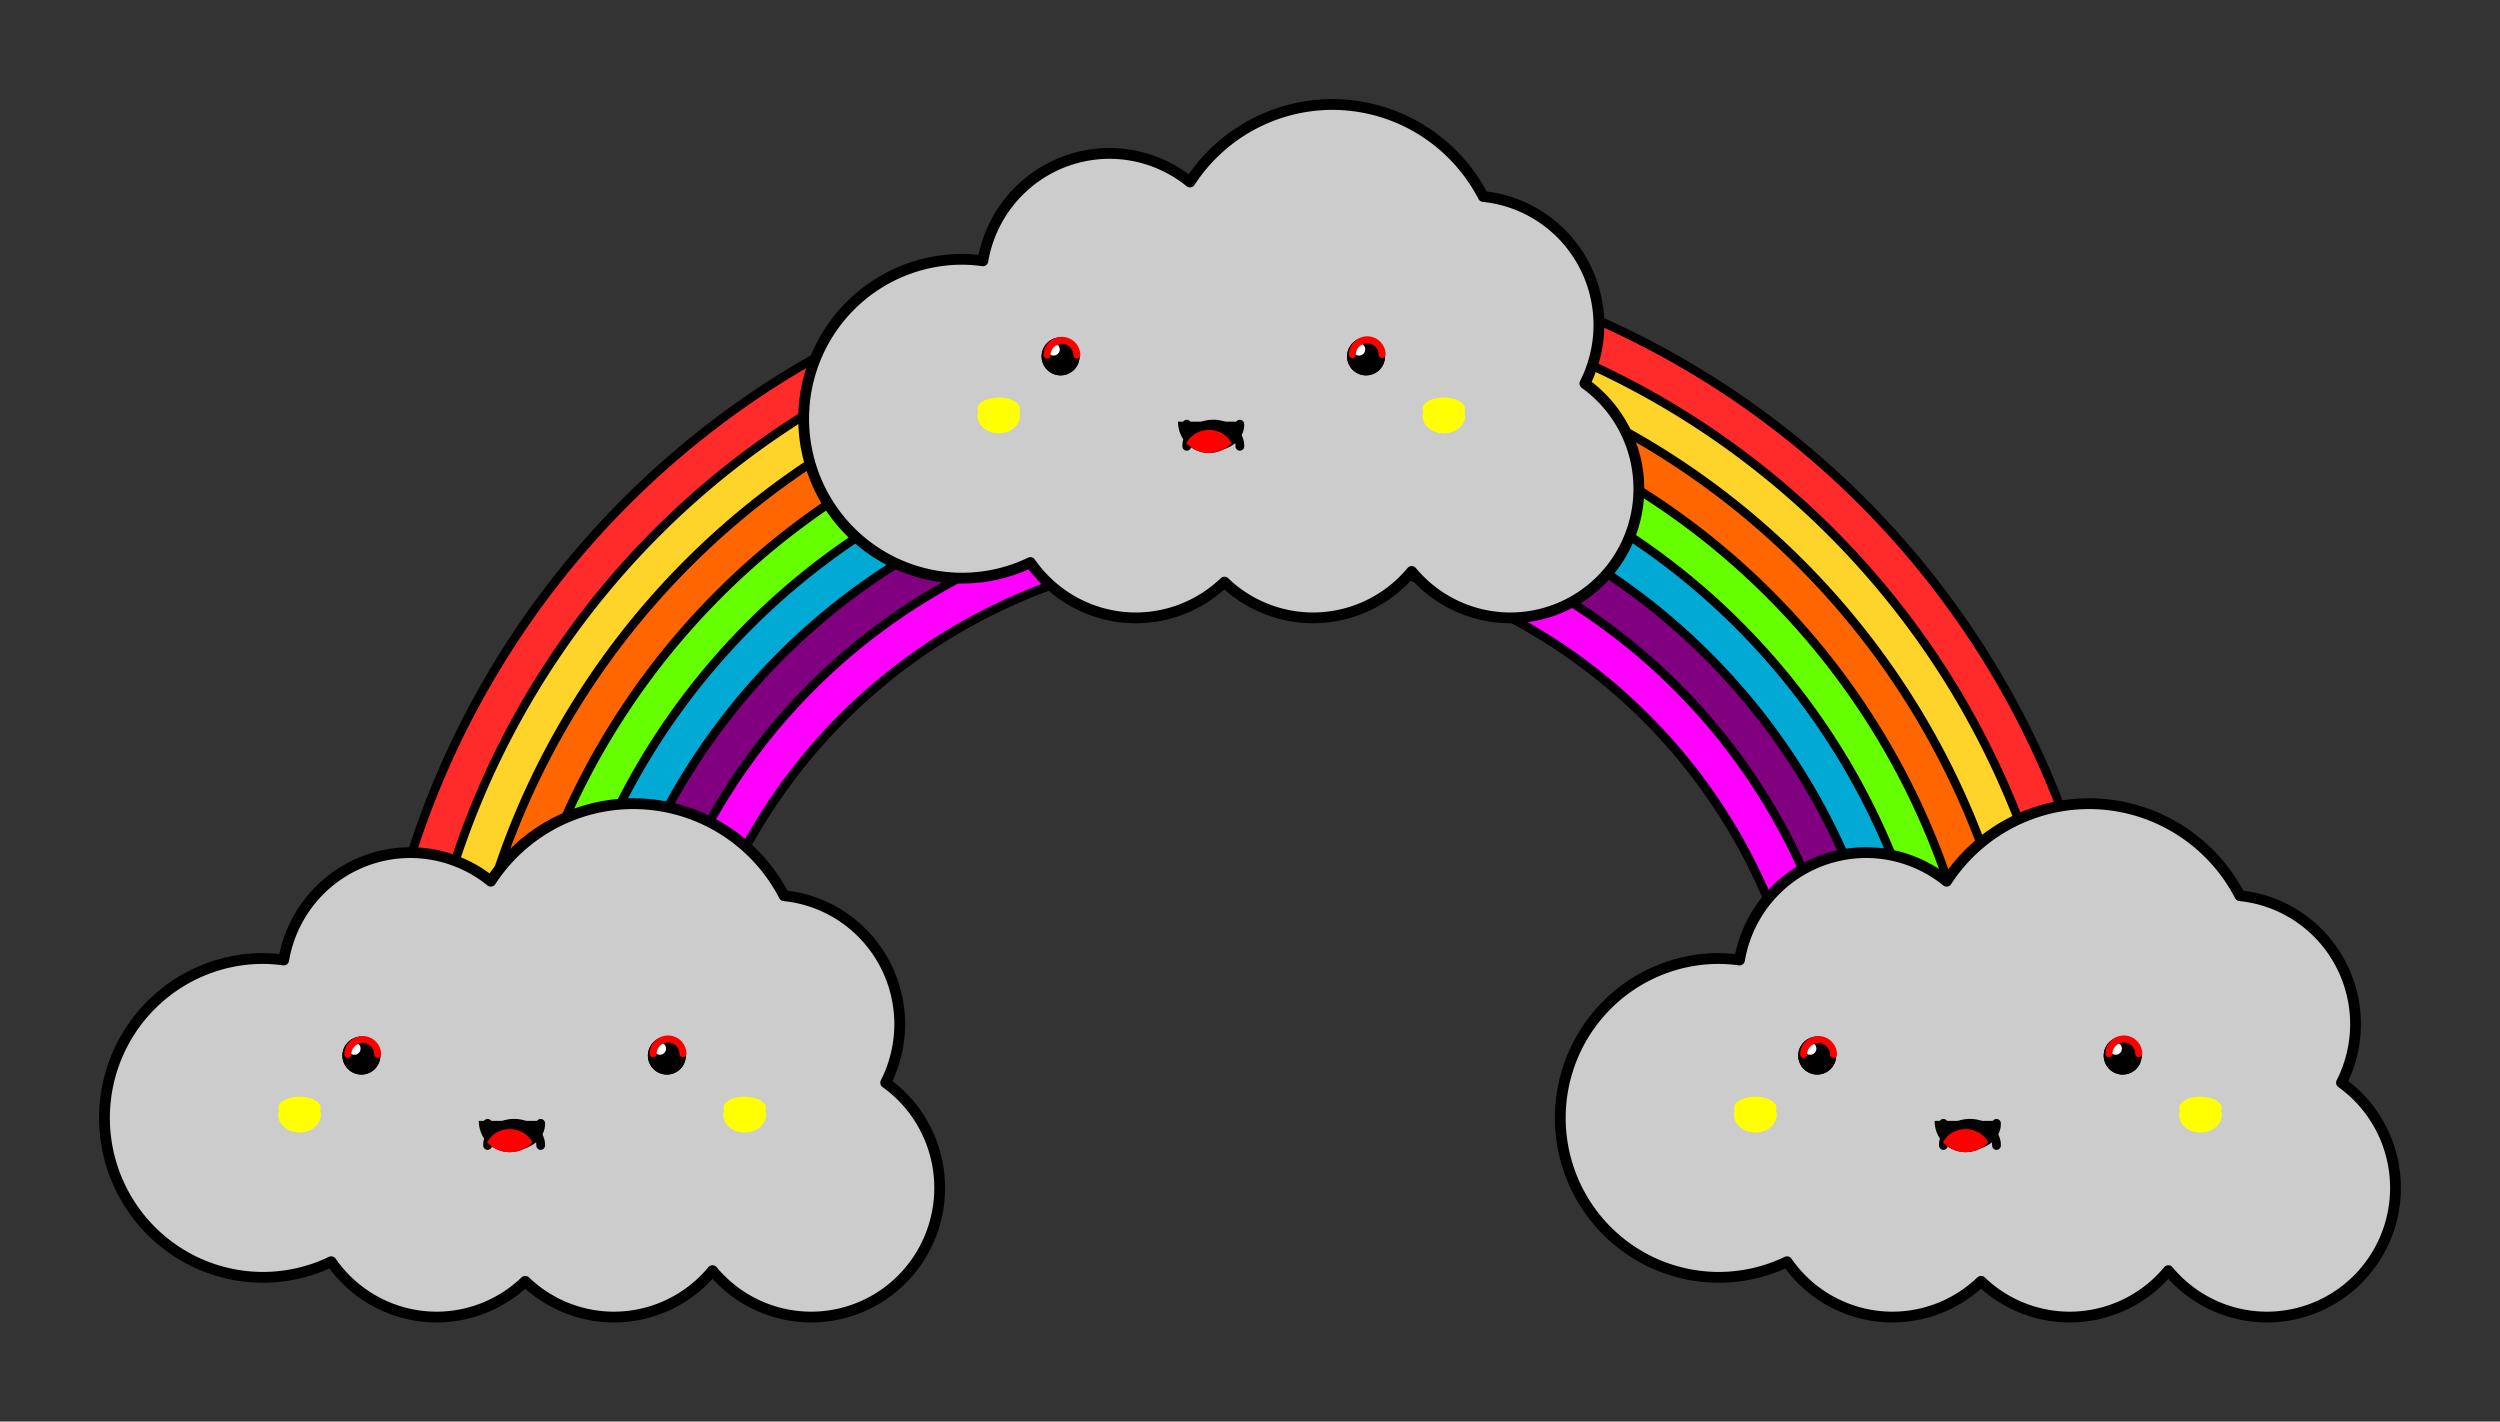 <svg xmlns="http://www.w3.org/2000/svg" xmlns:svg="http://www.w3.org/2000/svg" id="svg8" width="1430.236" height="813.263" version="1.1" viewBox="0 0 378.417 215.176"><rect x="0" y="0" width="378.417" height="215.176" fill="#333333" stroke="none"/><g id="layer1" transform="translate(622.675,-19.7)"><g id="g924" transform="translate(-164.842,37.99)"><path id="path841" d="M -269.5,18.857 A 132.291,132.292 0 0 0 -401.793,151.149 h 13.23 A 119.062,119.062 0 0 1 -269.5,32.086 119.062,119.062 0 0 1 -150.438,151.149 h 13.229 A 132.291,132.292 0 0 0 -269.5,18.857 Z" style="fill:#ff2a2a;fill-opacity:1;stroke:#000;stroke-width:1.323;stroke-linecap:round;stroke-linejoin:round;stroke-miterlimit:4;stroke-dasharray:none;stroke-dashoffset:0;stroke-opacity:1"/><path id="circle853" d="M -269.5,25.471 A 125.677,125.677 0 0 0 -395.178,151.149 h 13.229 A 112.448,112.448 0 0 1 -269.5,38.701 112.448,112.448 0 0 1 -157.053,151.149 h 13.229 A 125.677,125.677 0 0 0 -269.5,25.471 Z" style="fill:#ffd42a;fill-opacity:1;stroke:#000;stroke-width:1.323;stroke-linecap:round;stroke-linejoin:round;stroke-miterlimit:4;stroke-dasharray:none;stroke-dashoffset:0;stroke-opacity:1"/><path id="circle843" d="M -269.5,32.086 A 119.062,119.062 0 0 0 -388.563,151.149 h 13.229 A 105.833,105.833 0 0 1 -269.5,45.315 105.833,105.833 0 0 1 -163.667,151.149 h 13.229 A 119.062,119.062 0 0 0 -269.5,32.086 Z" style="fill:#f60;fill-opacity:1;stroke:#000;stroke-width:1.323;stroke-linecap:round;stroke-linejoin:round;stroke-miterlimit:4;stroke-dasharray:none;stroke-dashoffset:0;stroke-opacity:1"/><path id="circle847" d="M -269.5,38.701 A 112.448,112.448 0 0 0 -381.948,151.149 h 13.229 a 99.219,99.219 0 0 1 99.219,-99.219 99.219,99.219 0 0 1 99.219,99.219 h 13.229 A 112.448,112.448 0 0 0 -269.5,38.701 Z" style="fill:#6f0;fill-opacity:1;stroke:#000;stroke-width:1.323;stroke-linecap:round;stroke-linejoin:round;stroke-miterlimit:4;stroke-dasharray:none;stroke-dashoffset:0;stroke-opacity:1"/><path id="circle849" d="M -269.5,45.315 A 105.833,105.833 0 0 0 -375.334,151.149 h 13.229 a 92.604,92.604 0 0 1 92.604,-92.604 92.604,92.604 0 0 1 92.604,92.604 h 13.229 A 105.833,105.833 0 0 0 -269.5,45.315 Z" style="fill:#00aad4;fill-opacity:1;stroke:#000;stroke-width:1.323;stroke-linecap:round;stroke-linejoin:round;stroke-miterlimit:4;stroke-dasharray:none;stroke-dashoffset:0;stroke-opacity:1"/><path id="circle851" d="m -269.5,51.93 a 99.219,99.219 0 0 0 -99.219,99.219 h 13.229 a 85.99,85.99 0 0 1 85.99,-85.99 85.99,85.99 0 0 1 85.99,85.99 h 13.229 a 99.219,99.219 0 0 0 -99.219,-99.219 z" style="fill:purple;fill-opacity:1;stroke:#000;stroke-width:1.323;stroke-linecap:round;stroke-linejoin:round;stroke-miterlimit:4;stroke-dasharray:none;stroke-dashoffset:0;stroke-opacity:1"/><path id="circle845" d="m -269.5,58.544 a 92.604,92.604 0 0 0 -92.604,92.604 h 6.615 a 85.99,85.99 0 0 1 85.99,-85.99 85.99,85.99 0 0 1 85.99,85.99 h 6.615 a 92.604,92.604 0 0 0 -92.604,-92.604 z" style="fill:#f0f;fill-opacity:1;stroke:#000;stroke-width:1.323;stroke-linecap:round;stroke-linejoin:round;stroke-miterlimit:4;stroke-dasharray:none;stroke-dashoffset:0;stroke-opacity:1"/></g><g id="g1153" transform="translate(-128.54,50.005)"><path id="path926" d="m -398.293,91.345 a 25.772,25.897 0 0 0 -21.551,11.734 19.466,19.56 0 0 0 -12.184,-4.327 19.466,19.56 0 0 0 -19.165,16.258 24.014,24.13 0 0 0 -3.113,-0.229 24.014,24.13 0 0 0 -24.014,24.13 24.014,24.13 0 0 0 24.014,24.13 24.014,24.13 0 0 0 10.306,-2.362 19.466,19.56 0 0 0 15.941,8.375 19.466,19.56 0 0 0 13.429,-5.412 19.466,19.56 0 0 0 13.407,5.412 19.466,19.56 0 0 0 14.939,-7.027 19.466,19.56 0 0 0 14.921,7.027 19.466,19.56 0 0 0 19.465,-19.561 19.466,19.56 0 0 0 -8.174,-15.914 19.466,19.56 0 0 0 2.126,-8.843 19.466,19.56 0 0 0 -17.505,-19.46 25.772,25.897 0 0 0 -22.844,-13.932 z" style="fill:#ccc;fill-opacity:1;stroke:#000;stroke-width:1.632;stroke-linecap:round;stroke-linejoin:round;stroke-miterlimit:4;stroke-dasharray:none;stroke-dashoffset:0;stroke-opacity:1"/><g id="g1019" transform="translate(-0.241,2.66)"><g id="g1003"><g id="g980" transform="translate(0,0.802)"><circle style="fill:#000;fill-opacity:1;stroke:none;stroke-width:1.569;stroke-linecap:round;stroke-linejoin:round;stroke-miterlimit:4;stroke-dasharray:none;stroke-dashoffset:0;stroke-opacity:1" id="path972" cx="-439.191" cy="126.014" r="2.873"/><circle style="fill:#fff;fill-opacity:1;stroke:none;stroke-width:1.058;stroke-linecap:round;stroke-linejoin:round;stroke-miterlimit:4;stroke-dasharray:none;stroke-dashoffset:0;stroke-opacity:1" id="path976" cx="-440.249" cy="124.956" r=".935"/></g><g id="g986" transform="translate(46.238,0.802)"><circle id="circle982" cx="-439.191" cy="126.014" r="2.873" style="fill:#000;fill-opacity:1;stroke:none;stroke-width:1.569;stroke-linecap:round;stroke-linejoin:round;stroke-miterlimit:4;stroke-dasharray:none;stroke-dashoffset:0;stroke-opacity:1"/><circle id="circle984" cx="-440.249" cy="124.956" r=".935" style="fill:#fff;fill-opacity:1;stroke:none;stroke-width:1.058;stroke-linecap:round;stroke-linejoin:round;stroke-miterlimit:4;stroke-dasharray:none;stroke-dashoffset:0;stroke-opacity:1"/></g></g><path style="fill:none;fill-opacity:1;stroke:#000;stroke-width:1.323;stroke-linecap:round;stroke-linejoin:round;stroke-miterlimit:4;stroke-dasharray:none;stroke-dashoffset:0;stroke-opacity:1" id="path995" d="m -412.054,137.074 a 4.018,3.276 0 0 1 10e-4,0.083 4.018,3.276 0 0 1 -4.018,3.276 4.018,3.276 0 0 1 -4.018,-3.276 v 0 a 4.018,3.276 0 0 1 10e-4,-0.083"/><ellipse style="fill:#ff0;fill-opacity:1;stroke:none;stroke-width:1.3;stroke-linecap:round;stroke-linejoin:round;stroke-miterlimit:4;stroke-dasharray:none;stroke-dashoffset:0;stroke-opacity:1" id="path1005" cx="-448.553" cy="135.793" rx="3.203" ry="2.646"/><ellipse id="ellipse1007" cx="-381.179" cy="135.793" rx="3.203" ry="2.646" style="fill:#ff0;fill-opacity:1;stroke:none;stroke-width:1.3;stroke-linecap:round;stroke-linejoin:round;stroke-miterlimit:4;stroke-dasharray:none;stroke-dashoffset:0;stroke-opacity:1"/></g><g id="g1063" transform="translate(-0.241,2.66)"><g id="g1055"><g id="g1047" transform="translate(0,0.802)"><circle id="circle1043" cx="-439.191" cy="126.014" r="2.873" style="fill:#000;fill-opacity:1;stroke:none;stroke-width:1.569;stroke-linecap:round;stroke-linejoin:round;stroke-miterlimit:4;stroke-dasharray:none;stroke-dashoffset:0;stroke-opacity:1"/><circle id="circle1045" cx="-440.249" cy="124.956" r=".935" style="fill:#fff;fill-opacity:1;stroke:none;stroke-width:1.058;stroke-linecap:round;stroke-linejoin:round;stroke-miterlimit:4;stroke-dasharray:none;stroke-dashoffset:0;stroke-opacity:1"/></g><g id="g1053" transform="translate(46.238,0.802)"><circle style="fill:#000;fill-opacity:1;stroke:none;stroke-width:1.569;stroke-linecap:round;stroke-linejoin:round;stroke-miterlimit:4;stroke-dasharray:none;stroke-dashoffset:0;stroke-opacity:1" id="circle1049" cx="-439.191" cy="126.014" r="2.873"/><circle style="fill:#fff;fill-opacity:1;stroke:none;stroke-width:1.058;stroke-linecap:round;stroke-linejoin:round;stroke-miterlimit:4;stroke-dasharray:none;stroke-dashoffset:0;stroke-opacity:1" id="circle1051" cx="-440.249" cy="124.956" r=".935"/></g></g><path id="path1057" d="m -420.089,140.423 a 4.018,3.276 0 0 1 -10e-4,-0.083 4.018,3.276 0 0 1 4.018,-3.276 4.018,3.276 0 0 1 4.018,3.276 v 0 a 4.018,3.276 0 0 1 -10e-4,0.083" style="fill:none;fill-opacity:1;stroke:#000;stroke-width:1.323;stroke-linecap:round;stroke-linejoin:round;stroke-miterlimit:4;stroke-dasharray:none;stroke-dashoffset:0;stroke-opacity:1"/><ellipse id="ellipse1059" cx="-448.553" cy="135.793" rx="3.203" ry="2.646" style="fill:#ff0;fill-opacity:1;stroke:none;stroke-width:1.3;stroke-linecap:round;stroke-linejoin:round;stroke-miterlimit:4;stroke-dasharray:none;stroke-dashoffset:0;stroke-opacity:1"/><ellipse style="fill:#ff0;fill-opacity:1;stroke:none;stroke-width:1.3;stroke-linecap:round;stroke-linejoin:round;stroke-miterlimit:4;stroke-dasharray:none;stroke-dashoffset:0;stroke-opacity:1" id="ellipse1061" cx="-381.179" cy="135.793" rx="3.203" ry="2.646"/></g><g id="g1085" transform="translate(-0.241,2.551)"><g id="g1077"><g style="fill:none;stroke:red;stroke-width:1.347;stroke-miterlimit:4;stroke-dasharray:none" id="g1069" transform="matrix(0.785,0,0,0.785,-95,27.834)"><path id="circle1065" d="m -441.073,125.978 a 2.873,2.873 0 0 1 2.873,-2.837 2.873,2.873 0 0 1 2.873,2.837" style="fill:none;fill-opacity:1;stroke:red;stroke-width:1.347;stroke-linecap:round;stroke-linejoin:round;stroke-miterlimit:4;stroke-dasharray:none;stroke-dashoffset:0;stroke-opacity:1"/><path style="fill:none;fill-opacity:1;stroke:red;stroke-width:1.347;stroke-linecap:round;stroke-linejoin:round;stroke-miterlimit:4;stroke-dasharray:none;stroke-dashoffset:0;stroke-opacity:1" id="path1111" d="m -382.199,125.867 a 2.873,2.873 0 0 1 2.873,-2.837 2.873,2.873 0 0 1 2.873,2.837"/></g></g><ellipse id="ellipse1081" cx="-448.553" cy="134.82" rx="3.203" ry="1.673" style="fill:#ff0;fill-opacity:1;stroke:none;stroke-width:1.033;stroke-linecap:round;stroke-linejoin:round;stroke-miterlimit:4;stroke-dasharray:none;stroke-dashoffset:0;stroke-opacity:1"/><ellipse style="fill:#ff0;fill-opacity:1;stroke:none;stroke-width:1.033;stroke-linecap:round;stroke-linejoin:round;stroke-miterlimit:4;stroke-dasharray:none;stroke-dashoffset:0;stroke-opacity:1" id="ellipse1083" cx="-381.179" cy="134.82" rx="3.203" ry="1.673"/><g id="g1118" transform="translate(0,-2.117)"><path style="fill:#000;fill-opacity:1;stroke:none;stroke-width:5.934;stroke-linecap:round;stroke-linejoin:round;stroke-miterlimit:4;stroke-dasharray:none;stroke-dashoffset:0;stroke-opacity:1" id="path1087" d="m -1591.145,529.859 a 17.688,17.688 0 0 0 -0.01,0.188 17.688,17.688 0 0 0 17.688,17.688 17.688,17.688 0 0 0 17.688,-17.688 17.688,17.688 0 0 0 -0.01,-0.188 z" transform="matrix(0.265,0,0,0.265,0.241,-1.493)"/><path style="fill:red;fill-opacity:1;stroke:none;stroke-width:5.934;stroke-linecap:round;stroke-linejoin:round;stroke-miterlimit:4;stroke-dasharray:none;stroke-dashoffset:0;stroke-opacity:1" id="circle1091" d="m -1573.467,534.576 a 14.395,13.511 0 0 0 -12.9,7.555 17.688,17.688 0 0 0 12.9,5.604 17.688,17.688 0 0 0 12.902,-5.621 14.395,13.511 0 0 0 -12.902,-7.537 z" transform="matrix(0.265,0,0,0.265,0.241,-1.493)"/></g></g></g><g id="g1289" transform="translate(91.821,50.005)"><path id="path1223" d="m -398.293,91.345 a 25.772,25.897 0 0 0 -21.551,11.734 19.466,19.56 0 0 0 -12.184,-4.327 19.466,19.56 0 0 0 -19.165,16.258 24.014,24.13 0 0 0 -3.113,-0.229 24.014,24.13 0 0 0 -24.014,24.13 24.014,24.13 0 0 0 24.014,24.13 24.014,24.13 0 0 0 10.306,-2.362 19.466,19.56 0 0 0 15.941,8.375 19.466,19.56 0 0 0 13.429,-5.412 19.466,19.56 0 0 0 13.407,5.412 19.466,19.56 0 0 0 14.939,-7.027 19.466,19.56 0 0 0 14.921,7.027 19.466,19.56 0 0 0 19.465,-19.561 19.466,19.56 0 0 0 -8.174,-15.914 19.466,19.56 0 0 0 2.126,-8.843 19.466,19.56 0 0 0 -17.505,-19.46 25.772,25.897 0 0 0 -22.844,-13.932 z" style="fill:#ccc;fill-opacity:1;stroke:#000;stroke-width:1.632;stroke-linecap:round;stroke-linejoin:round;stroke-miterlimit:4;stroke-dasharray:none;stroke-dashoffset:0;stroke-opacity:1"/><g id="g1245" transform="translate(-0.241,2.66)"><g id="g1237"><g id="g1229" transform="translate(0,0.802)"><circle style="fill:#000;fill-opacity:1;stroke:none;stroke-width:1.569;stroke-linecap:round;stroke-linejoin:round;stroke-miterlimit:4;stroke-dasharray:none;stroke-dashoffset:0;stroke-opacity:1" id="circle1225" cx="-439.191" cy="126.014" r="2.873"/><circle style="fill:#fff;fill-opacity:1;stroke:none;stroke-width:1.058;stroke-linecap:round;stroke-linejoin:round;stroke-miterlimit:4;stroke-dasharray:none;stroke-dashoffset:0;stroke-opacity:1" id="circle1227" cx="-440.249" cy="124.956" r=".935"/></g><g id="g1235" transform="translate(46.238,0.802)"><circle id="circle1231" cx="-439.191" cy="126.014" r="2.873" style="fill:#000;fill-opacity:1;stroke:none;stroke-width:1.569;stroke-linecap:round;stroke-linejoin:round;stroke-miterlimit:4;stroke-dasharray:none;stroke-dashoffset:0;stroke-opacity:1"/><circle id="circle1233" cx="-440.249" cy="124.956" r=".935" style="fill:#fff;fill-opacity:1;stroke:none;stroke-width:1.058;stroke-linecap:round;stroke-linejoin:round;stroke-miterlimit:4;stroke-dasharray:none;stroke-dashoffset:0;stroke-opacity:1"/></g></g><path style="fill:none;fill-opacity:1;stroke:#000;stroke-width:1.323;stroke-linecap:round;stroke-linejoin:round;stroke-miterlimit:4;stroke-dasharray:none;stroke-dashoffset:0;stroke-opacity:1" id="path1239" d="m -412.054,137.074 a 4.018,3.276 0 0 1 10e-4,0.083 4.018,3.276 0 0 1 -4.018,3.276 4.018,3.276 0 0 1 -4.018,-3.276 v 0 a 4.018,3.276 0 0 1 10e-4,-0.083"/><ellipse style="fill:#ff0;fill-opacity:1;stroke:none;stroke-width:1.3;stroke-linecap:round;stroke-linejoin:round;stroke-miterlimit:4;stroke-dasharray:none;stroke-dashoffset:0;stroke-opacity:1" id="ellipse1241" cx="-448.553" cy="135.793" rx="3.203" ry="2.646"/><ellipse id="ellipse1243" cx="-381.179" cy="135.793" rx="3.203" ry="2.646" style="fill:#ff0;fill-opacity:1;stroke:none;stroke-width:1.3;stroke-linecap:round;stroke-linejoin:round;stroke-miterlimit:4;stroke-dasharray:none;stroke-dashoffset:0;stroke-opacity:1"/></g><g id="g1267" transform="translate(-0.241,2.66)"><g id="g1259"><g id="g1251" transform="translate(0,0.802)"><circle id="circle1247" cx="-439.191" cy="126.014" r="2.873" style="fill:#000;fill-opacity:1;stroke:none;stroke-width:1.569;stroke-linecap:round;stroke-linejoin:round;stroke-miterlimit:4;stroke-dasharray:none;stroke-dashoffset:0;stroke-opacity:1"/><circle id="circle1249" cx="-440.249" cy="124.956" r=".935" style="fill:#fff;fill-opacity:1;stroke:none;stroke-width:1.058;stroke-linecap:round;stroke-linejoin:round;stroke-miterlimit:4;stroke-dasharray:none;stroke-dashoffset:0;stroke-opacity:1"/></g><g id="g1257" transform="translate(46.238,0.802)"><circle style="fill:#000;fill-opacity:1;stroke:none;stroke-width:1.569;stroke-linecap:round;stroke-linejoin:round;stroke-miterlimit:4;stroke-dasharray:none;stroke-dashoffset:0;stroke-opacity:1" id="circle1253" cx="-439.191" cy="126.014" r="2.873"/><circle style="fill:#fff;fill-opacity:1;stroke:none;stroke-width:1.058;stroke-linecap:round;stroke-linejoin:round;stroke-miterlimit:4;stroke-dasharray:none;stroke-dashoffset:0;stroke-opacity:1" id="circle1255" cx="-440.249" cy="124.956" r=".935"/></g></g><path id="path1261" d="m -420.089,140.423 a 4.018,3.276 0 0 1 -10e-4,-0.083 4.018,3.276 0 0 1 4.018,-3.276 4.018,3.276 0 0 1 4.018,3.276 v 0 a 4.018,3.276 0 0 1 -10e-4,0.083" style="fill:none;fill-opacity:1;stroke:#000;stroke-width:1.323;stroke-linecap:round;stroke-linejoin:round;stroke-miterlimit:4;stroke-dasharray:none;stroke-dashoffset:0;stroke-opacity:1"/><ellipse id="ellipse1263" cx="-448.553" cy="135.793" rx="3.203" ry="2.646" style="fill:#ff0;fill-opacity:1;stroke:none;stroke-width:1.3;stroke-linecap:round;stroke-linejoin:round;stroke-miterlimit:4;stroke-dasharray:none;stroke-dashoffset:0;stroke-opacity:1"/><ellipse style="fill:#ff0;fill-opacity:1;stroke:none;stroke-width:1.3;stroke-linecap:round;stroke-linejoin:round;stroke-miterlimit:4;stroke-dasharray:none;stroke-dashoffset:0;stroke-opacity:1" id="ellipse1265" cx="-381.179" cy="135.793" rx="3.203" ry="2.646"/></g><g id="g1287" transform="translate(-0.241,2.551)"><g id="g1275"><g style="fill:none;stroke:red;stroke-width:1.347;stroke-miterlimit:4;stroke-dasharray:none" id="g1273" transform="matrix(0.785,0,0,0.785,-95,27.834)"><path id="path1269" d="m -441.073,125.978 a 2.873,2.873 0 0 1 2.873,-2.837 2.873,2.873 0 0 1 2.873,2.837" style="fill:none;fill-opacity:1;stroke:red;stroke-width:1.347;stroke-linecap:round;stroke-linejoin:round;stroke-miterlimit:4;stroke-dasharray:none;stroke-dashoffset:0;stroke-opacity:1"/><path style="fill:none;fill-opacity:1;stroke:red;stroke-width:1.347;stroke-linecap:round;stroke-linejoin:round;stroke-miterlimit:4;stroke-dasharray:none;stroke-dashoffset:0;stroke-opacity:1" id="path1271" d="m -382.199,125.867 a 2.873,2.873 0 0 1 2.873,-2.837 2.873,2.873 0 0 1 2.873,2.837"/></g></g><ellipse id="ellipse1277" cx="-448.553" cy="134.82" rx="3.203" ry="1.673" style="fill:#ff0;fill-opacity:1;stroke:none;stroke-width:1.033;stroke-linecap:round;stroke-linejoin:round;stroke-miterlimit:4;stroke-dasharray:none;stroke-dashoffset:0;stroke-opacity:1"/><ellipse style="fill:#ff0;fill-opacity:1;stroke:none;stroke-width:1.033;stroke-linecap:round;stroke-linejoin:round;stroke-miterlimit:4;stroke-dasharray:none;stroke-dashoffset:0;stroke-opacity:1" id="ellipse1279" cx="-381.179" cy="134.82" rx="3.203" ry="1.673"/><g id="g1285" transform="translate(0,-2.117)"><path style="fill:#000;fill-opacity:1;stroke:none;stroke-width:5.934;stroke-linecap:round;stroke-linejoin:round;stroke-miterlimit:4;stroke-dasharray:none;stroke-dashoffset:0;stroke-opacity:1" id="path1281" d="m -1591.145,529.859 a 17.688,17.688 0 0 0 -0.01,0.188 17.688,17.688 0 0 0 17.688,17.688 17.688,17.688 0 0 0 17.688,-17.688 17.688,17.688 0 0 0 -0.01,-0.188 z" transform="matrix(0.265,0,0,0.265,0.241,-1.493)"/><path style="fill:red;fill-opacity:1;stroke:none;stroke-width:5.934;stroke-linecap:round;stroke-linejoin:round;stroke-miterlimit:4;stroke-dasharray:none;stroke-dashoffset:0;stroke-opacity:1" id="path1283" d="m -1573.467,534.576 a 14.395,13.511 0 0 0 -12.9,7.555 17.688,17.688 0 0 0 12.9,5.604 17.688,17.688 0 0 0 12.902,-5.621 14.395,13.511 0 0 0 -12.902,-7.537 z" transform="matrix(0.265,0,0,0.265,0.241,-1.493)"/></g></g></g><g id="g1357" transform="translate(-22.707,-55.829)"><path style="fill:#ccc;fill-opacity:1;stroke:#000;stroke-width:1.632;stroke-linecap:round;stroke-linejoin:round;stroke-miterlimit:4;stroke-dasharray:none;stroke-dashoffset:0;stroke-opacity:1" id="path1291" d="m -398.293,91.345 a 25.772,25.897 0 0 0 -21.551,11.734 19.466,19.56 0 0 0 -12.184,-4.327 19.466,19.56 0 0 0 -19.165,16.258 24.014,24.13 0 0 0 -3.113,-0.229 24.014,24.13 0 0 0 -24.014,24.13 24.014,24.13 0 0 0 24.014,24.13 24.014,24.13 0 0 0 10.306,-2.362 19.466,19.56 0 0 0 15.941,8.375 19.466,19.56 0 0 0 13.429,-5.412 19.466,19.56 0 0 0 13.407,5.412 19.466,19.56 0 0 0 14.939,-7.027 19.466,19.56 0 0 0 14.921,7.027 19.466,19.56 0 0 0 19.465,-19.561 19.466,19.56 0 0 0 -8.174,-15.914 19.466,19.56 0 0 0 2.126,-8.843 19.466,19.56 0 0 0 -17.505,-19.46 25.772,25.897 0 0 0 -22.844,-13.932 z"/><g id="g1313" transform="translate(-0.241,2.66)"><g id="g1305"><g id="g1297" transform="translate(0,0.802)"><circle id="circle1293" cx="-439.191" cy="126.014" r="2.873" style="fill:#000;fill-opacity:1;stroke:none;stroke-width:1.569;stroke-linecap:round;stroke-linejoin:round;stroke-miterlimit:4;stroke-dasharray:none;stroke-dashoffset:0;stroke-opacity:1"/><circle id="circle1295" cx="-440.249" cy="124.956" r=".935" style="fill:#fff;fill-opacity:1;stroke:none;stroke-width:1.058;stroke-linecap:round;stroke-linejoin:round;stroke-miterlimit:4;stroke-dasharray:none;stroke-dashoffset:0;stroke-opacity:1"/></g><g id="g1303" transform="translate(46.238,0.802)"><circle style="fill:#000;fill-opacity:1;stroke:none;stroke-width:1.569;stroke-linecap:round;stroke-linejoin:round;stroke-miterlimit:4;stroke-dasharray:none;stroke-dashoffset:0;stroke-opacity:1" id="circle1299" cx="-439.191" cy="126.014" r="2.873"/><circle style="fill:#fff;fill-opacity:1;stroke:none;stroke-width:1.058;stroke-linecap:round;stroke-linejoin:round;stroke-miterlimit:4;stroke-dasharray:none;stroke-dashoffset:0;stroke-opacity:1" id="circle1301" cx="-440.249" cy="124.956" r=".935"/></g></g><path id="path1307" d="m -412.054,137.074 a 4.018,3.276 0 0 1 10e-4,0.083 4.018,3.276 0 0 1 -4.018,3.276 4.018,3.276 0 0 1 -4.018,-3.276 v 0 a 4.018,3.276 0 0 1 10e-4,-0.083" style="fill:none;fill-opacity:1;stroke:#000;stroke-width:1.323;stroke-linecap:round;stroke-linejoin:round;stroke-miterlimit:4;stroke-dasharray:none;stroke-dashoffset:0;stroke-opacity:1"/><ellipse id="ellipse1309" cx="-448.553" cy="135.793" rx="3.203" ry="2.646" style="fill:#ff0;fill-opacity:1;stroke:none;stroke-width:1.3;stroke-linecap:round;stroke-linejoin:round;stroke-miterlimit:4;stroke-dasharray:none;stroke-dashoffset:0;stroke-opacity:1"/><ellipse style="fill:#ff0;fill-opacity:1;stroke:none;stroke-width:1.3;stroke-linecap:round;stroke-linejoin:round;stroke-miterlimit:4;stroke-dasharray:none;stroke-dashoffset:0;stroke-opacity:1" id="ellipse1311" cx="-381.179" cy="135.793" rx="3.203" ry="2.646"/></g><g id="g1335" transform="translate(-0.241,2.66)"><g id="g1327"><g id="g1319" transform="translate(0,0.802)"><circle style="fill:#000;fill-opacity:1;stroke:none;stroke-width:1.569;stroke-linecap:round;stroke-linejoin:round;stroke-miterlimit:4;stroke-dasharray:none;stroke-dashoffset:0;stroke-opacity:1" id="circle1315" cx="-439.191" cy="126.014" r="2.873"/><circle style="fill:#fff;fill-opacity:1;stroke:none;stroke-width:1.058;stroke-linecap:round;stroke-linejoin:round;stroke-miterlimit:4;stroke-dasharray:none;stroke-dashoffset:0;stroke-opacity:1" id="circle1317" cx="-440.249" cy="124.956" r=".935"/></g><g id="g1325" transform="translate(46.238,0.802)"><circle id="circle1321" cx="-439.191" cy="126.014" r="2.873" style="fill:#000;fill-opacity:1;stroke:none;stroke-width:1.569;stroke-linecap:round;stroke-linejoin:round;stroke-miterlimit:4;stroke-dasharray:none;stroke-dashoffset:0;stroke-opacity:1"/><circle id="circle1323" cx="-440.249" cy="124.956" r=".935" style="fill:#fff;fill-opacity:1;stroke:none;stroke-width:1.058;stroke-linecap:round;stroke-linejoin:round;stroke-miterlimit:4;stroke-dasharray:none;stroke-dashoffset:0;stroke-opacity:1"/></g></g><path style="fill:none;fill-opacity:1;stroke:#000;stroke-width:1.323;stroke-linecap:round;stroke-linejoin:round;stroke-miterlimit:4;stroke-dasharray:none;stroke-dashoffset:0;stroke-opacity:1" id="path1329" d="m -420.089,140.423 a 4.018,3.276 0 0 1 -10e-4,-0.083 4.018,3.276 0 0 1 4.018,-3.276 4.018,3.276 0 0 1 4.018,3.276 v 0 a 4.018,3.276 0 0 1 -10e-4,0.083"/><ellipse style="fill:#ff0;fill-opacity:1;stroke:none;stroke-width:1.3;stroke-linecap:round;stroke-linejoin:round;stroke-miterlimit:4;stroke-dasharray:none;stroke-dashoffset:0;stroke-opacity:1" id="ellipse1331" cx="-448.553" cy="135.793" rx="3.203" ry="2.646"/><ellipse id="ellipse1333" cx="-381.179" cy="135.793" rx="3.203" ry="2.646" style="fill:#ff0;fill-opacity:1;stroke:none;stroke-width:1.3;stroke-linecap:round;stroke-linejoin:round;stroke-miterlimit:4;stroke-dasharray:none;stroke-dashoffset:0;stroke-opacity:1"/></g><g id="g1355" transform="translate(-0.241,2.551)"><g id="g1343"><g id="g1341" transform="matrix(0.785,0,0,0.785,-95,27.834)" style="fill:none;stroke:red;stroke-width:1.347;stroke-miterlimit:4;stroke-dasharray:none"><path style="fill:none;fill-opacity:1;stroke:red;stroke-width:1.347;stroke-linecap:round;stroke-linejoin:round;stroke-miterlimit:4;stroke-dasharray:none;stroke-dashoffset:0;stroke-opacity:1" id="path1337" d="m -441.073,125.978 a 2.873,2.873 0 0 1 2.873,-2.837 2.873,2.873 0 0 1 2.873,2.837"/><path id="path1339" d="m -382.199,125.867 a 2.873,2.873 0 0 1 2.873,-2.837 2.873,2.873 0 0 1 2.873,2.837" style="fill:none;fill-opacity:1;stroke:red;stroke-width:1.347;stroke-linecap:round;stroke-linejoin:round;stroke-miterlimit:4;stroke-dasharray:none;stroke-dashoffset:0;stroke-opacity:1"/></g></g><ellipse style="fill:#ff0;fill-opacity:1;stroke:none;stroke-width:1.033;stroke-linecap:round;stroke-linejoin:round;stroke-miterlimit:4;stroke-dasharray:none;stroke-dashoffset:0;stroke-opacity:1" id="ellipse1345" cx="-448.553" cy="134.82" rx="3.203" ry="1.673"/><ellipse id="ellipse1347" cx="-381.179" cy="134.82" rx="3.203" ry="1.673" style="fill:#ff0;fill-opacity:1;stroke:none;stroke-width:1.033;stroke-linecap:round;stroke-linejoin:round;stroke-miterlimit:4;stroke-dasharray:none;stroke-dashoffset:0;stroke-opacity:1"/><g id="g1353" transform="translate(0,-2.117)"><path id="path1349" d="m -1591.145,529.859 a 17.688,17.688 0 0 0 -0.01,0.188 17.688,17.688 0 0 0 17.688,17.688 17.688,17.688 0 0 0 17.688,-17.688 17.688,17.688 0 0 0 -0.01,-0.188 z" transform="matrix(0.265,0,0,0.265,0.241,-1.493)" style="fill:#000;fill-opacity:1;stroke:none;stroke-width:5.934;stroke-linecap:round;stroke-linejoin:round;stroke-miterlimit:4;stroke-dasharray:none;stroke-dashoffset:0;stroke-opacity:1"/><path id="path1351" d="m -1573.467,534.576 a 14.395,13.511 0 0 0 -12.9,7.555 17.688,17.688 0 0 0 12.9,5.604 17.688,17.688 0 0 0 12.902,-5.621 14.395,13.511 0 0 0 -12.902,-7.537 z" transform="matrix(0.265,0,0,0.265,0.241,-1.493)" style="fill:red;fill-opacity:1;stroke:none;stroke-width:5.934;stroke-linecap:round;stroke-linejoin:round;stroke-miterlimit:4;stroke-dasharray:none;stroke-dashoffset:0;stroke-opacity:1"/></g></g></g></g></svg>